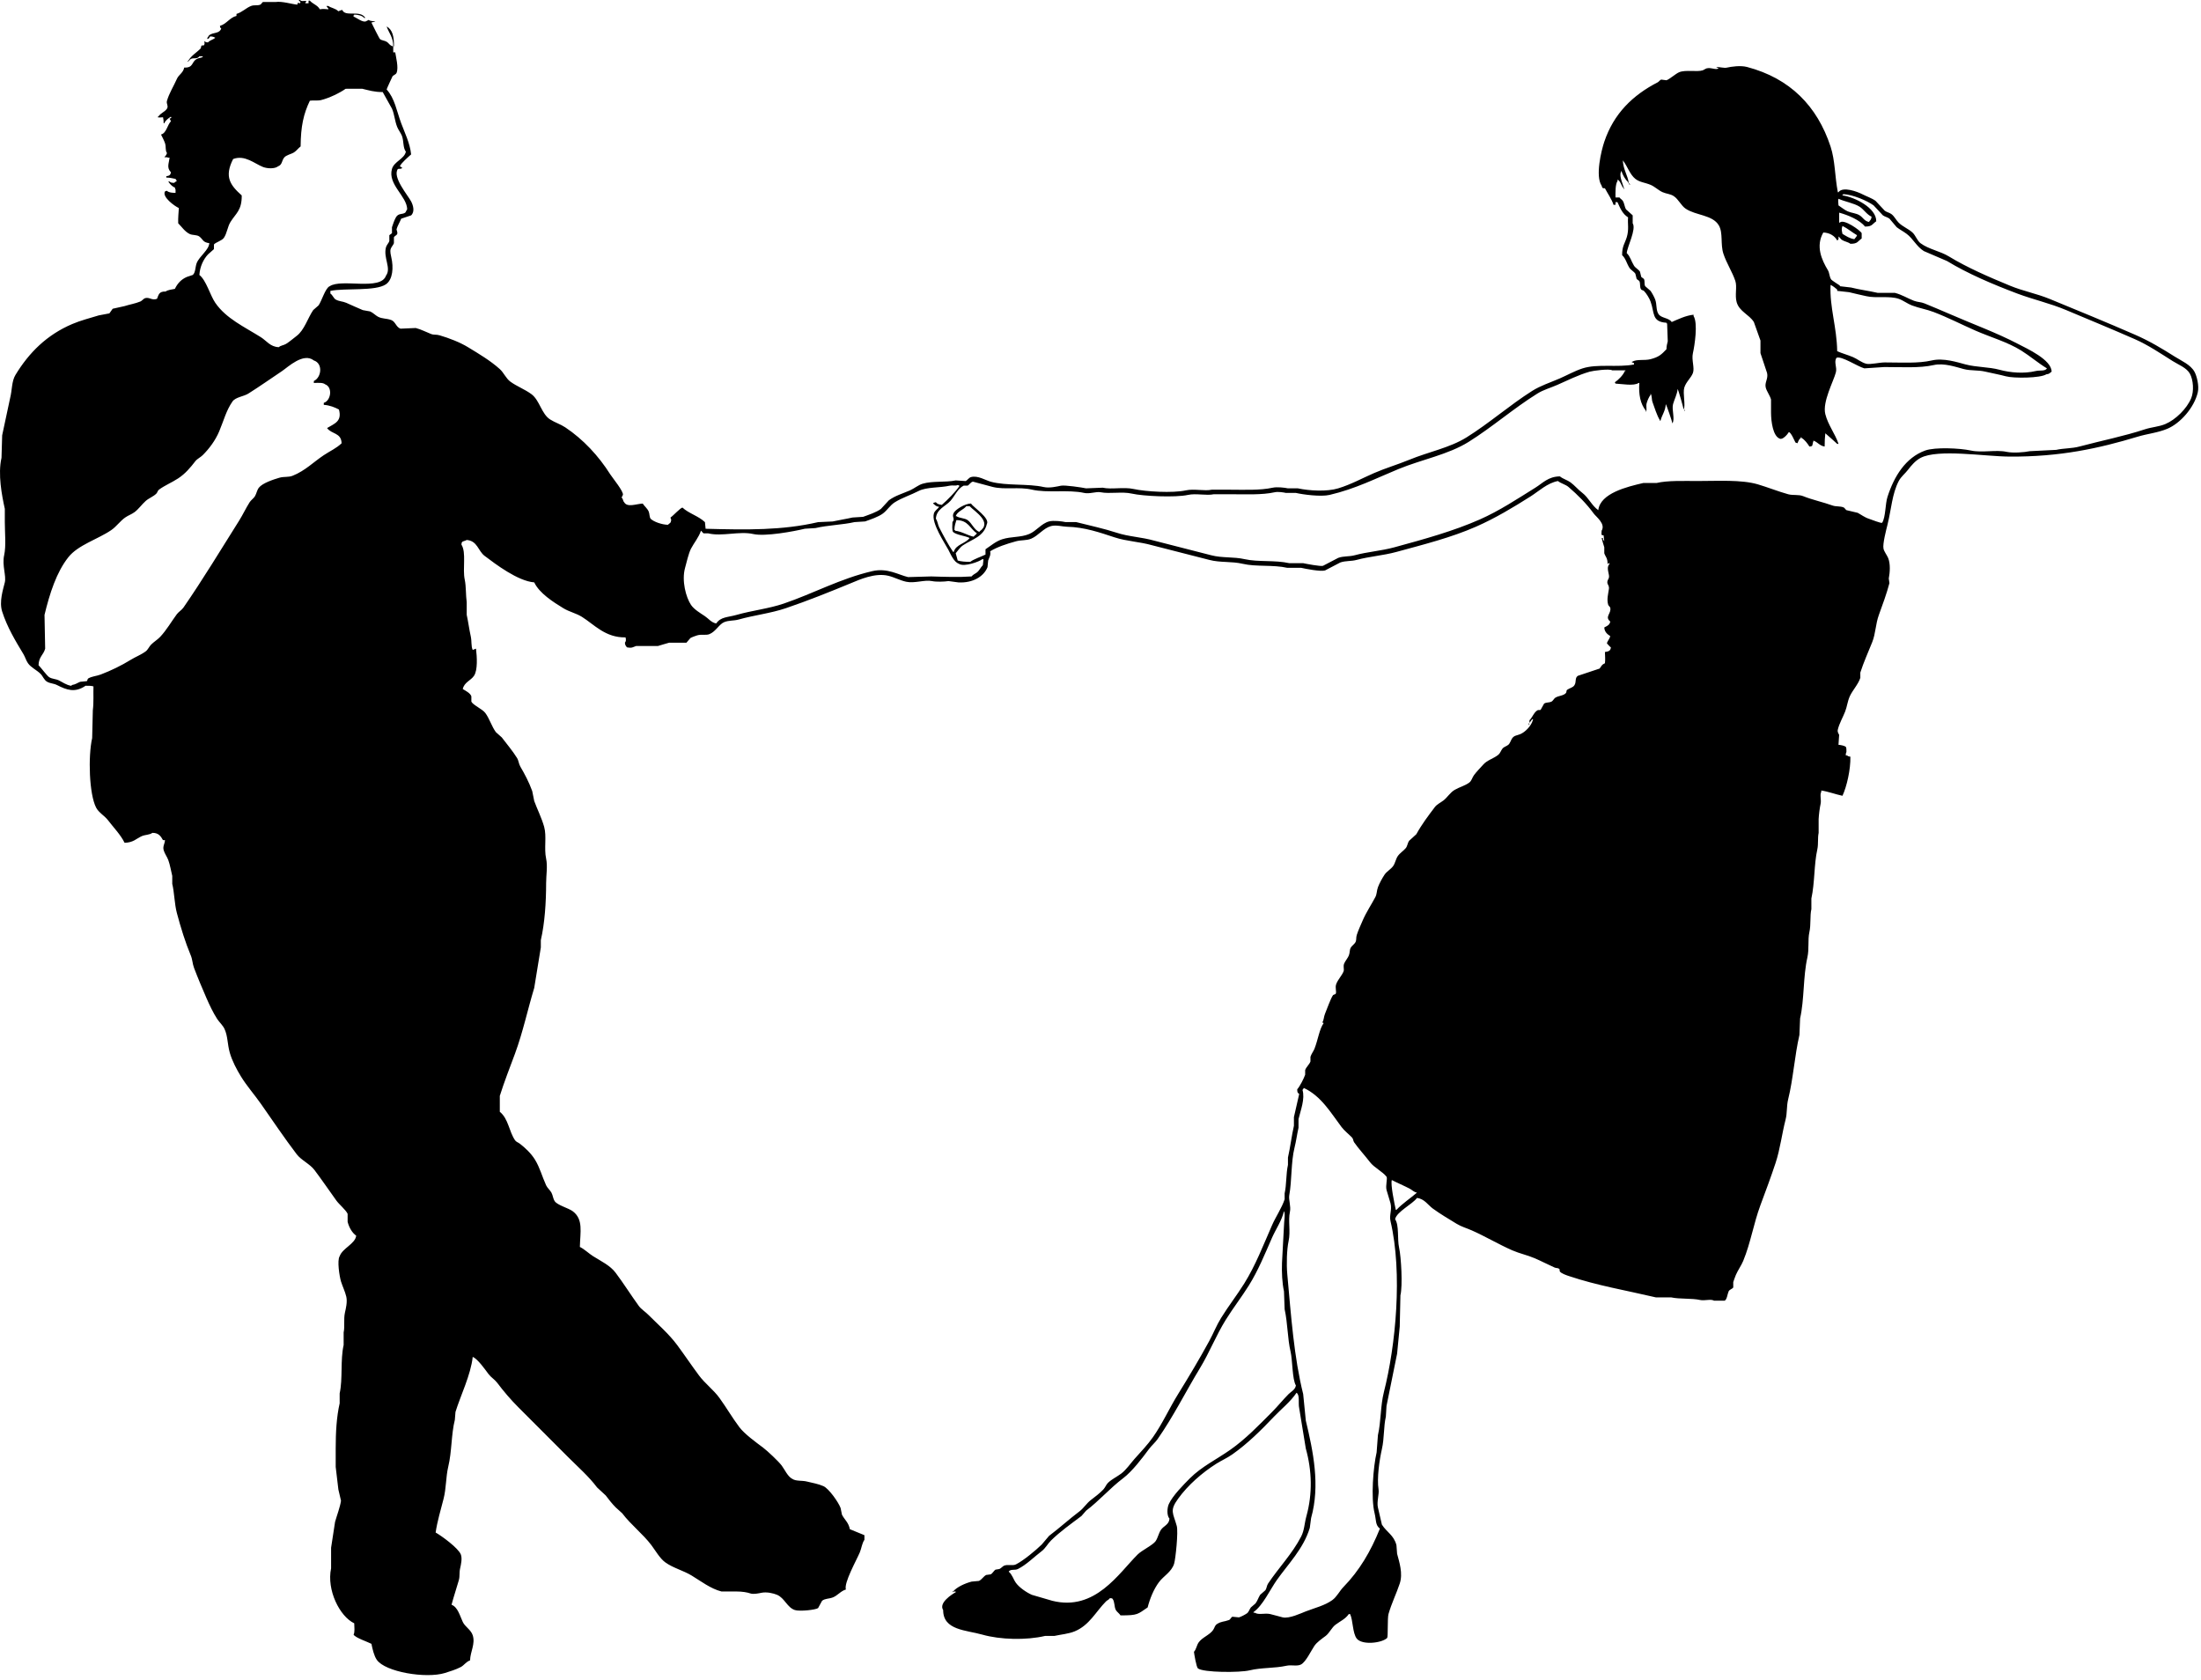 <?xml version="1.0" encoding="UTF-8" standalone="no"?>
<!DOCTYPE svg PUBLIC "-//W3C//DTD SVG 1.1//EN" "http://www.w3.org/Graphics/SVG/1.1/DTD/svg11.dtd">
<svg width="100%" height="100%" viewBox="0 0 245 187" version="1.1" xmlns="http://www.w3.org/2000/svg" xmlns:xlink="http://www.w3.org/1999/xlink" xml:space="preserve" xmlns:serif="http://www.serif.com/" style="fill-rule:evenodd;clip-rule:evenodd;stroke-linejoin:round;stroke-miterlimit:1.414;">
    <g transform="matrix(1,0,0,1,-674.797,-265.195)">
        <path d="M709.143,265.563C709.143,265.464 709.143,265.366 709.143,265.269C709.192,265.269 709.241,265.269 709.289,265.269C709.615,265.646 710.154,265.765 710.396,266.228C710.798,266.163 711.037,266.211 711.351,266.228C711.351,266.202 711.351,266.178 711.351,266.153C711.265,266.069 711.197,265.966 711.13,265.859C711.208,265.859 711.278,265.859 711.351,265.859C711.609,266.071 712.138,266.114 712.458,266.449C712.671,266.386 712.646,266.345 712.899,266.302C713.21,267.113 714.811,266.297 715.405,267.111C715.481,267.179 715.409,267.107 715.477,267.187C715.428,267.187 715.377,267.187 715.329,267.187C715.118,266.934 714.673,266.829 714.224,266.818C714.224,266.841 714.224,266.867 714.224,266.893C714.201,266.893 714.177,266.893 714.15,266.893C714.15,266.94 714.15,266.989 714.15,267.039C714.468,267.152 715.214,267.755 715.55,267.556C715.73,267.489 715.667,267.478 715.845,267.409C716.011,267.584 716.368,267.498 716.581,267.631C716.37,267.636 716.265,267.658 716.138,267.704C716.24,267.912 717.011,269.478 717.097,269.546C717.306,269.712 717.607,269.701 717.835,269.843C718.11,270.014 718.175,270.281 718.571,270.359C718.587,270.786 718.551,270.727 718.571,271.023C718.645,271.023 718.716,271.023 718.792,271.023C718.856,271.493 719.192,272.72 718.938,273.309C718.864,273.485 718.616,273.547 718.495,273.678C718.495,273.678 717.86,275.028 717.835,275.153C718.737,276.146 718.937,277.507 719.456,278.914C719.825,279.914 720.438,281.141 720.56,282.38C720.265,282.651 719.433,283.351 719.308,283.708C719.412,283.768 719.644,283.861 719.529,283.928C719.39,284.018 719.136,283.97 719.088,284.002C718.436,284.885 720.193,286.917 720.561,287.615C720.793,288.057 720.989,288.759 720.561,289.165C720.192,289.287 719.825,289.41 719.457,289.534C719.312,289.898 719.025,290.367 718.939,290.713C718.923,290.784 719.078,291.044 719.013,291.229C718.962,291.381 718.699,291.476 718.646,291.598C718.646,291.819 718.646,292.04 718.646,292.262C718.58,292.457 718.337,292.707 718.277,292.926C718.199,293.197 718.312,293.653 718.349,293.811C718.626,294.971 718.517,296.312 717.761,296.834C716.599,297.635 713.198,297.236 711.573,297.571C711.573,297.669 711.573,297.768 711.573,297.868C711.817,298.023 711.94,298.403 712.161,298.53C712.556,298.754 712.927,298.722 713.341,298.899C713.909,299.141 714.593,299.473 715.185,299.711C715.453,299.76 715.724,299.808 715.994,299.858C716.307,299.987 716.603,300.305 716.877,300.448C717.359,300.697 717.805,300.613 718.35,300.816C718.823,300.991 718.891,301.624 719.383,301.775C719.947,301.749 720.51,301.726 721.076,301.702C721.674,301.855 722.271,302.172 722.771,302.364C723.113,302.498 723.345,302.399 723.728,302.514C724.798,302.829 725.99,303.289 726.894,303.839C728.126,304.588 729.382,305.333 730.429,306.273C730.874,306.671 731.122,307.32 731.609,307.674C732.355,308.216 733.232,308.528 733.966,309.075C734.862,309.745 735.085,311.283 736.029,311.878C736.592,312.233 737.177,312.4 737.724,312.763C739.716,314.089 741.441,315.949 742.733,317.999C742.96,318.36 744.266,319.945 744.131,320.284C744.065,320.462 744.053,320.402 743.985,320.578C744.173,320.7 744.122,320.948 744.278,321.096C744.622,321.706 745.61,321.279 746.341,321.242C746.532,321.542 746.859,321.785 747.005,322.128C747.12,322.404 747.069,322.723 747.226,322.94C747.595,323.287 748.494,323.59 749.14,323.604C749.359,323.389 749.482,323.455 749.511,323.014C749.454,322.934 749.464,322.944 749.435,322.793C749.755,322.578 750.501,321.745 750.761,321.686C751.464,322.344 752.536,322.616 753.267,323.309C753.29,323.554 753.316,323.801 753.339,324.047C757.9,324.169 761.869,324.236 765.861,323.309C766.402,323.285 766.941,323.261 767.482,323.235C768.211,323.072 769.003,322.955 769.691,322.794C770.084,322.769 770.476,322.745 770.871,322.719C771.496,322.493 772.348,322.215 772.859,321.834C773.156,321.515 773.447,321.197 773.742,320.876C774.449,320.359 775.232,320.146 776.099,319.77C776.548,319.575 777.007,319.178 777.499,319.033C778.599,318.704 780.079,318.903 781.181,318.664C781.548,318.688 781.919,318.712 782.286,318.737C782.468,318.662 782.64,318.363 782.876,318.296C783.628,318.079 784.526,318.663 785.087,318.811C786.851,319.286 789.218,319.004 790.978,319.402C791.617,319.546 792.449,319.344 792.894,319.254C793.326,319.166 795.257,319.452 795.693,319.548C796.308,319.524 796.922,319.5 797.535,319.475C798.562,319.699 799.848,319.37 800.996,319.622C802.314,319.912 805.33,320.099 806.816,319.77C807.716,319.571 808.879,319.875 809.687,319.697C810.302,319.697 810.917,319.697 811.529,319.697C813.236,319.697 815.037,319.792 816.467,319.475C816.951,319.37 817.789,319.466 818.16,319.548C818.527,319.548 818.894,319.548 819.265,319.548C820.558,319.822 822.501,319.932 823.759,319.548C825.197,319.11 826.439,318.416 827.736,317.853C829.023,317.294 830.384,316.895 831.64,316.378C833.841,315.472 836.161,315.046 838.048,313.872C840.56,312.306 842.849,310.284 845.339,308.709C846.292,308.107 847.337,307.785 848.433,307.308C849.236,306.958 850.072,306.486 850.939,306.202C852.609,305.657 854.855,306.121 856.683,305.762C856.683,305.71 856.683,305.663 856.683,305.613C856.591,305.574 856.46,305.525 856.388,305.466C856.413,305.466 856.439,305.466 856.464,305.466C856.993,305.138 857.839,305.351 858.525,305.172C859.464,304.924 859.724,304.663 860.295,304.065C860.299,303.683 860.379,303.439 860.44,303.18C860.419,302.518 860.393,301.852 860.368,301.188C860.345,301.188 860.319,301.188 860.296,301.188C860.296,301.165 860.296,301.141 860.296,301.116C858.626,301.023 858.989,299.997 858.526,298.755C858.391,298.387 858.059,297.845 857.79,297.575C857.724,297.509 857.554,297.495 857.495,297.429C857.278,297.181 857.432,296.803 857.276,296.47C857.176,296.397 857.077,296.322 856.979,296.248C856.93,296.052 856.879,295.855 856.833,295.658C856.679,295.415 856.329,295.25 856.171,294.996C855.847,294.477 855.78,293.99 855.36,293.594C855.348,292.605 855.671,292.269 855.876,291.603C856.147,290.714 855.954,290.079 856.024,289.39C855.405,288.991 855.159,288.406 854.844,287.695C854.77,287.695 854.694,287.695 854.623,287.695C854.623,287.795 854.623,287.893 854.623,287.989C854.547,287.989 854.475,287.989 854.402,287.989C854.22,287.394 853.734,286.709 853.443,286.146C853.246,286.148 853.15,286.181 853.076,285.852C852.353,284.796 853.047,281.946 853.371,280.986C854.428,277.83 856.545,275.784 859.336,274.348C859.432,274.3 859.588,274.089 859.705,274.053C859.902,274.076 860.098,274.102 860.295,274.127C860.633,274.018 861.309,273.408 861.693,273.241C862.4,272.931 863.681,273.233 864.343,273.02C864.39,273.005 864.687,272.82 864.786,272.798C865.335,272.679 865.772,273.026 866.11,272.798C866.02,272.759 865.887,272.71 865.817,272.652C866.213,272.639 866.706,272.789 866.997,272.726C867.54,272.603 868.548,272.457 869.278,272.652C874.044,273.915 877.073,276.991 878.561,281.5C879.081,283.083 879.028,284.814 879.372,286.589C879.395,286.589 879.421,286.589 879.444,286.589C879.921,285.905 881.573,286.54 882.094,286.81C882.541,287.04 883.153,287.247 883.569,287.548C883.913,287.916 884.257,288.285 884.6,288.653C884.83,288.82 885.112,288.855 885.334,289.022C885.668,289.268 885.855,289.693 886.147,289.981C886.59,290.424 887.235,290.66 887.694,291.086C888.028,291.399 888.215,292 888.579,292.267C889.495,292.945 890.747,293.133 891.745,293.742C893.774,294.98 896.196,296.028 898.522,296.987C900.001,297.598 901.471,297.86 902.942,298.462C906.161,299.785 909.338,301.09 912.442,302.444C914.069,303.152 915.454,303.986 916.864,304.878C917.63,305.362 918.634,305.78 919.073,306.574C919.323,307.024 919.61,308.136 919.44,308.86C919.047,310.557 917.504,312.306 916.053,312.916C914.987,313.365 913.867,313.461 912.737,313.801C908.448,315.097 904.108,316.056 898.45,316.013C895.659,315.992 890.528,315.139 888.579,316.16C888.028,316.448 887.548,316.999 887.179,317.488C886.861,317.907 886.408,318.24 886.148,318.741C885.408,320.171 885.337,321.82 884.896,323.609C884.773,324.106 884.337,325.748 884.455,326.263C884.527,326.594 884.846,326.993 884.971,327.295C885.242,327.959 885.17,328.915 885.043,329.581C885.068,329.752 885.092,329.926 885.115,330.097C884.814,331.25 884.334,332.551 883.939,333.638C883.566,334.666 883.584,335.704 883.201,336.662C882.773,337.736 882.228,338.942 881.875,340.053C881.875,340.249 881.875,340.446 881.875,340.641C881.637,341.378 881,342.028 880.697,342.706C880.443,343.278 880.41,343.814 880.181,344.403C879.945,345.013 879.531,345.72 879.372,346.394C879.298,346.707 879.477,346.86 879.518,346.984C879.493,347.351 879.467,347.72 879.444,348.091C879.688,348.112 880.083,348.185 880.255,348.309C880.339,348.435 880.331,348.672 880.329,348.9C880.263,348.996 880.263,349.082 880.255,349.27C880.304,349.27 880.353,349.27 880.401,349.27C880.52,349.378 880.551,349.382 880.768,349.416C880.805,350.828 880.362,352.757 879.887,353.766C879.131,353.608 878.311,353.294 877.528,353.178C877.528,353.227 877.528,353.277 877.528,353.325C877.344,353.635 877.549,354.231 877.456,354.653C877.351,355.131 877.263,355.833 877.235,356.349C877.235,356.864 877.235,357.381 877.235,357.897C877.112,358.444 877.223,359.122 877.087,359.739C876.714,361.411 876.814,363.428 876.427,365.196C876.427,365.591 876.427,365.985 876.427,366.377C876.251,367.157 876.396,368.096 876.202,368.957C876.013,369.816 876.196,370.806 875.981,371.761C875.497,373.907 875.651,376.428 875.172,378.544C875.147,379.159 875.121,379.773 875.096,380.387C874.563,382.681 874.403,385.295 873.844,387.54C873.647,388.344 873.752,389.053 873.551,389.826C873.162,391.326 872.946,393.105 872.446,394.619C871.925,396.205 871.317,397.82 870.753,399.338C869.982,401.424 869.675,403.504 868.839,405.535C868.62,406.058 868.241,406.58 868.026,407.084C867.915,407.348 867.799,407.689 867.731,407.893C867.731,408.09 867.731,408.288 867.731,408.485C867.639,408.655 867.321,408.702 867.215,408.926C867.084,409.213 867.039,409.828 866.776,409.959C866.381,409.959 865.989,409.959 865.594,409.959C865.233,409.746 864.53,409.992 864.049,409.885C863.088,409.67 861.779,409.805 860.807,409.592C860.243,409.592 859.678,409.592 859.114,409.592C855.776,408.809 852.585,408.276 849.466,407.229C849.196,407.141 848.587,406.936 848.433,406.715C848.361,406.61 848.454,406.494 848.361,406.42C848.215,406.299 848.035,406.356 847.845,406.272C847.146,405.963 846.325,405.534 845.634,405.239C844.767,404.872 843.97,404.721 843.13,404.356C841.646,403.706 840.091,402.784 838.636,402.143C838.036,401.877 837.486,401.735 836.943,401.405C836.062,400.867 835.132,400.32 834.291,399.709C833.752,399.317 833.355,398.619 832.525,398.528C832.025,399.22 830.263,400.061 830.091,400.889C830.56,401.599 830.316,403.068 830.534,404.06C830.764,405.095 830.946,408.289 830.682,409.369C830.657,410.525 830.633,411.68 830.606,412.836C830.51,413.842 830.411,414.85 830.313,415.857C829.92,417.8 829.528,419.742 829.133,421.683C829.11,422.076 829.084,422.47 829.061,422.865C828.801,423.998 828.899,425.246 828.62,426.478C828.345,427.689 828.048,429.72 828.251,430.976C828.329,431.46 828.034,432.355 828.175,432.966C828.325,433.607 828.472,434.243 828.62,434.884C829.143,435.722 829.948,436.044 830.239,437.169C830.262,437.489 830.29,437.81 830.313,438.13C830.551,439.042 830.985,440.312 830.606,441.446C830.251,442.522 829.688,443.663 829.354,444.839C829.223,445.306 829.319,447.353 829.209,447.495C828.641,448.065 826.434,448.333 825.818,447.569C825.339,446.917 825.423,445.59 825.082,444.839C825.033,444.839 824.982,444.839 824.936,444.839C824.569,445.386 823.989,445.626 823.463,446.021C823.029,446.345 822.785,446.949 822.358,447.275C821.944,447.586 821.393,447.959 821.106,448.38C820.735,448.925 820.17,450.146 819.631,450.444C819.195,450.686 818.565,450.469 818.012,450.59C816.653,450.891 815.227,450.781 813.887,451.106C812.795,451.372 808.735,451.356 808.141,450.887C807.971,450.752 807.721,449.264 807.7,449.043C807.962,448.76 807.991,448.342 808.214,448.01C808.601,447.44 809.454,447.17 809.835,446.61C810.028,446.325 809.993,446.128 810.276,445.944C810.76,445.635 811.028,445.715 811.602,445.503C811.747,445.45 811.854,445.181 811.971,445.136C812.215,445.159 812.461,445.185 812.707,445.208C812.936,445.145 813.371,444.917 813.59,444.767C813.803,444.622 813.877,444.31 814.033,444.103C814.205,443.955 814.377,443.808 814.549,443.66C814.781,443.349 814.852,443.049 815.065,442.701C815.262,442.531 815.458,442.357 815.653,442.185C815.807,441.956 815.796,441.677 815.95,441.447C817.118,439.697 818.641,438.133 819.632,436.213C819.997,435.506 819.987,434.781 820.222,433.926C820.906,431.447 820.839,428.881 820.148,426.406C819.904,424.906 819.658,423.404 819.412,421.906C819.289,421.365 819.514,420.467 819.117,420.209C818.461,421.197 817.424,422.012 816.613,422.865C815.193,424.359 813.675,425.871 811.972,427.066C811.404,427.468 810.802,427.724 810.202,428.099C808.608,429.107 807.024,430.494 805.931,432.009C804.962,433.353 805.382,433.575 805.785,435.032C805.969,435.692 805.652,438.714 805.492,439.235C805.203,440.161 804.314,440.598 803.797,441.299C803.205,442.096 802.783,443.164 802.545,444.102C801.42,444.852 801.494,444.993 799.524,444.987C799.397,444.774 799.12,444.598 799.008,444.397C798.805,444.026 798.897,443.475 798.639,443.143C798.571,443.053 798.485,443.1 798.346,443.069C798.215,443.266 798.059,443.282 797.903,443.438C796.762,444.59 796.067,446.075 794.442,446.756C793.751,447.045 792.919,447.106 792.159,447.274C791.813,447.274 791.471,447.274 791.126,447.274C789.04,447.768 786.147,447.7 784.132,447.126C782.355,446.618 779.775,446.655 779.784,444.397C779.261,443.59 780.763,442.639 781.182,442.407C781.182,442.382 781.182,442.356 781.182,442.331C781.11,442.331 781.036,442.331 780.963,442.331C780.885,442.392 780.942,442.358 780.817,442.407C780.817,442.382 780.817,442.356 780.817,442.331C780.84,442.331 780.864,442.331 780.889,442.331C781.305,441.823 782.235,441.413 782.95,441.227C783.221,441.2 783.491,441.176 783.761,441.153C784.06,441.032 784.29,440.624 784.572,440.489C784.746,440.464 784.916,440.44 785.09,440.417C785.272,440.315 785.432,440.007 785.604,439.897C785.754,439.874 785.901,439.85 786.045,439.825C786.205,439.762 786.426,439.511 786.561,439.454C786.999,439.28 787.502,439.501 787.887,439.309C788.721,438.891 790.094,437.748 790.76,437.096C791.031,436.776 791.301,436.455 791.571,436.137C792.735,435.258 793.786,434.295 794.96,433.407C795.415,433.065 795.761,432.499 796.214,432.155C796.694,431.792 797.196,431.409 797.612,430.975C797.817,430.76 797.917,430.448 798.126,430.239C798.536,429.835 799.144,429.551 799.601,429.206C800.165,428.78 800.605,428.114 801.074,427.583C801.767,426.804 802.533,426.011 803.138,425.149C804.202,423.635 804.941,421.96 805.935,420.356C807.109,418.461 808.322,416.434 809.398,414.456C809.877,413.579 810.201,412.72 810.724,411.876C811.529,410.573 812.505,409.321 813.302,408.04C814.556,406.024 815.4,403.825 816.396,401.552C816.796,400.634 817.488,399.625 817.794,398.676C817.794,398.456 817.794,398.234 817.794,398.013C818.013,397.053 817.937,395.87 818.163,394.842C818.163,394.571 818.163,394.301 818.163,394.031C818.419,392.902 818.573,391.617 818.827,390.49C818.827,390.169 818.827,389.851 818.827,389.531C819.02,388.671 819.218,387.811 819.415,386.952C819.216,386.813 819.206,386.774 819.194,386.434C819.499,386.098 819.932,385.228 820.079,384.812C820.079,384.641 820.079,384.467 820.079,384.295C820.192,383.953 820.552,383.669 820.667,383.337C820.667,383.166 820.667,382.993 820.667,382.82C820.755,382.523 821.005,382.195 821.11,381.936C821.514,380.906 821.661,379.721 822.141,379.061C822.012,379.013 822.069,379.045 821.991,378.986C822.173,378.712 822.147,378.356 822.288,378.027C822.485,377.566 822.899,376.367 823.173,375.963C823.216,375.899 823.431,375.868 823.468,375.816C823.616,375.584 823.372,375.154 823.54,374.71C823.722,374.228 824.181,373.749 824.353,373.31C824.451,373.049 824.277,372.775 824.425,372.424C824.544,372.145 824.829,371.823 824.941,371.541C825.072,371.205 824.998,370.948 825.162,370.654C825.267,370.468 825.578,370.266 825.678,370.065C825.817,369.773 825.721,369.578 825.824,369.254C825.994,368.721 826.246,368.195 826.488,367.63C826.863,366.755 827.463,365.849 827.886,365.05C828.079,364.688 828.029,364.353 828.179,363.944C828.351,363.489 828.646,362.952 828.917,362.543C829.161,362.179 829.622,361.942 829.874,361.584C830.112,361.247 830.159,360.815 830.39,360.477C830.622,360.14 831.015,359.902 831.277,359.593C831.463,359.371 831.476,359.017 831.644,358.781C831.914,358.536 832.183,358.289 832.453,358.043C833.086,356.9 833.762,356.019 834.516,355.019C834.752,354.711 835.162,354.523 835.475,354.283C835.916,353.943 836.217,353.397 836.729,353.104C837.276,352.785 837.844,352.664 838.348,352.292C838.612,352.098 838.666,351.751 838.862,351.481C839.157,351.07 839.559,350.686 839.895,350.301C840.344,349.783 841.053,349.633 841.586,349.195C841.779,349.039 841.877,348.73 842.031,348.53C842.199,348.307 842.478,348.268 842.693,348.089C842.894,347.92 842.974,347.565 843.134,347.349C843.366,347.043 843.613,347.07 844.019,346.907C844.57,346.685 845.253,345.974 845.417,345.359C845.485,345.23 845.435,345.359 845.417,345.212C845.226,345.341 845.194,345.485 845.048,345.655C845.048,345.555 845.048,345.457 845.048,345.359C845.366,345.052 845.546,344.474 845.933,344.252C846.074,344.171 846.203,344.286 846.3,344.179C846.423,343.957 846.546,343.737 846.671,343.514C846.888,343.346 847.206,343.417 847.48,343.293C847.671,343.207 847.763,342.955 847.923,342.85C848.275,342.623 848.831,342.64 849.099,342.335C849.203,342.22 849.122,342.056 849.247,341.966C849.528,341.762 849.876,341.743 850.058,341.449C850.29,341.074 850.074,340.664 850.427,340.416C851.238,340.146 852.046,339.876 852.855,339.605C853.089,339.309 853.062,339.181 853.447,339.014C853.5,338.57 853.459,338.264 853.447,337.762C853.81,337.702 854.072,337.671 854.109,337.245C853.92,337.12 853.828,336.953 853.666,336.802C853.762,336.442 853.959,336.36 854.035,335.99C853.726,335.797 853.396,335.527 853.375,335.032C853.563,334.926 853.869,334.81 853.961,334.589C854.018,334.511 854.008,334.52 854.035,334.367C853.375,333.835 854.203,333.466 854.035,332.819C854.021,332.761 853.834,332.584 853.816,332.524C853.623,331.937 853.818,331.263 853.888,330.755C853.933,330.433 853.786,330.298 853.74,330.165C853.64,329.855 853.857,329.635 853.888,329.501C853.978,329.147 853.656,328.62 853.816,328.174C853.849,328.082 853.925,328.081 853.961,327.879C853.914,327.879 853.863,327.879 853.816,327.879C853.816,327.904 853.816,327.93 853.816,327.953C853.789,327.953 853.765,327.953 853.74,327.953C853.748,327.289 853.504,327.168 853.375,326.773C853.375,326.553 853.375,326.33 853.375,326.109C853.293,325.826 853.156,325.424 853.08,325.077C853.129,325.077 853.178,325.077 853.226,325.077C853.226,325.126 853.226,325.176 853.226,325.223C853.275,325.281 853.322,325.389 853.374,325.445C853.347,325.223 853.323,325.005 853.3,324.782C852.999,324.771 853.062,324.715 853.079,324.264C853.55,323.495 852.458,322.711 852.194,322.347C851.397,321.252 850.413,320.27 849.395,319.398C849.057,319.107 848.559,319.015 848.217,318.733C847.041,318.952 846.09,319.862 845.196,320.43C843.262,321.655 841.245,322.874 839.083,323.821C836.339,325.024 833.339,325.779 830.243,326.623C828.772,327.025 827.22,327.129 825.823,327.509C825.175,327.684 824.579,327.587 823.983,327.803C823.417,328.098 822.852,328.394 822.288,328.688C821.782,328.834 820.1,328.499 819.636,328.394C819.12,328.394 818.605,328.394 818.089,328.394C816.517,328.035 814.62,328.296 813.153,327.951C811.862,327.648 810.641,327.838 809.397,327.509C807.286,326.968 805.174,326.427 803.061,325.887C801.635,325.48 800.241,325.452 798.864,325.003C797.296,324.49 795.551,323.864 793.559,323.821C793.069,323.811 792.362,323.594 791.791,323.748C790.945,323.979 790.381,324.814 789.582,325.15C789.047,325.374 788.496,325.277 787.887,325.443C786.828,325.733 785.834,326.061 785.016,326.551C785.098,327.02 784.914,327.216 784.793,327.583C784.772,327.828 784.746,328.073 784.721,328.32C784.299,329.375 783.073,330.103 781.479,330.016C781.112,329.967 780.743,329.918 780.375,329.869C779.889,329.943 779.02,329.97 778.533,329.869C777.726,329.701 776.588,330.15 775.662,329.942C774.935,329.779 774.367,329.446 773.672,329.278C772.188,328.92 770.428,329.726 769.547,330.09C767.156,331.077 764.74,332.051 762.254,332.893C760.598,333.454 758.725,333.666 757.026,334.146C756.46,334.305 755.936,334.221 755.403,334.442C754.854,334.667 754.475,335.476 753.784,335.767C753.376,335.941 752.897,335.756 752.384,335.916C752.226,335.965 751.837,336.1 751.648,336.21C751.5,336.382 751.353,336.554 751.207,336.726C750.566,336.726 749.928,336.726 749.291,336.726C748.963,336.811 748.342,337.004 748.037,337.094C747.228,337.094 746.418,337.094 745.609,337.094C745.205,337.226 745.177,337.354 744.578,337.241C744.451,337.04 744.389,337.058 744.357,336.725C744.515,336.524 744.478,336.392 744.429,336.135C742.181,336.181 740.942,334.705 739.569,333.848C738.913,333.441 738.163,333.292 737.506,332.89C736.391,332.209 734.832,331.224 734.264,330.014C732.442,329.871 729.957,327.984 728.739,327.063C728.01,326.515 727.952,325.393 726.749,325.293C726.614,325.388 726.362,325.413 726.235,325.515C726.176,325.602 726.176,325.64 726.161,325.811C726.727,326.69 726.265,328.492 726.53,329.717C726.688,330.453 726.639,331.474 726.749,332.225C726.749,332.692 726.749,333.16 726.749,333.626C726.917,334.378 727.03,335.271 727.192,335.984C727.331,336.602 727.215,337.09 727.415,337.535C727.606,337.479 727.589,337.446 727.782,337.388C727.895,338.309 727.983,339.781 727.561,340.41C727.204,340.944 726.465,341.132 726.309,341.886C726.608,342.07 727.151,342.333 727.266,342.697C727.266,342.896 727.266,343.092 727.266,343.287C727.448,343.668 728.496,344.117 728.813,344.542C729.292,345.187 729.52,346.032 729.991,346.679C730.214,346.877 730.432,347.073 730.653,347.27C731.217,348.017 731.854,348.758 732.348,349.555C732.536,349.855 732.534,350.2 732.717,350.515C733.205,351.35 733.684,352.254 734.041,353.242C734.115,353.61 734.189,353.98 734.264,354.349C734.6,355.27 735.082,356.203 735.369,357.224C735.668,358.294 735.338,359.61 735.588,360.765C735.768,361.598 735.588,362.612 735.588,363.493C735.586,365.676 735.432,367.951 734.998,369.835C734.998,370.105 734.998,370.377 734.998,370.647C734.754,372.147 734.508,373.646 734.264,375.146C733.524,377.594 733.004,380.075 732.129,382.448C731.576,383.936 730.895,385.681 730.432,387.167C730.432,387.758 730.432,388.348 730.432,388.938C731.391,389.704 731.444,391.1 732.129,392.108C732.248,392.283 732.469,392.345 732.643,392.476C733.266,392.946 733.918,393.574 734.336,394.247C734.893,395.142 735.125,396.106 735.588,397.12C735.717,397.406 736.029,397.659 736.178,397.933C736.346,398.236 736.348,398.596 736.547,398.891C736.842,399.332 738.063,399.651 738.537,399.996C739.76,400.898 739.377,402.331 739.344,403.978C739.889,404.253 740.323,404.699 740.819,405.011C741.71,405.572 742.707,406.032 743.326,406.855C744.226,408.052 745.008,409.312 745.902,410.543C746.168,410.906 746.615,411.184 746.933,411.502C748.009,412.578 749.265,413.668 750.173,414.895C751.011,416.026 751.767,417.159 752.607,418.286C753.265,419.175 754.236,419.891 754.888,420.794C755.663,421.866 756.306,422.985 757.097,424.038C757.679,424.811 758.959,425.729 759.75,426.325C760.242,426.698 761.449,427.831 761.813,428.315C762.143,428.756 762.487,429.547 762.989,429.792C763.405,430.075 764.044,429.948 764.612,430.089C765.217,430.235 765.901,430.355 766.456,430.603C767.06,430.874 768.126,432.384 768.368,433.037C768.417,433.283 768.468,433.529 768.516,433.773C768.807,434.355 769.239,434.609 769.399,435.396C769.51,435.445 771.01,436.046 771.018,436.06C771.018,436.232 771.018,436.406 771.018,436.576C770.743,436.972 770.702,437.51 770.504,437.978C770.135,438.851 768.713,441.373 768.955,442.107C768.369,442.279 768.033,442.787 767.484,442.994C767.039,443.16 766.63,443.098 766.304,443.363C766.159,443.631 766.009,443.902 765.863,444.172C765.629,444.367 763.84,444.568 763.285,444.395C762.422,444.124 762.146,443.063 761.295,442.698C760.887,442.526 760.147,442.346 759.527,442.477C759.314,442.522 758.67,442.661 758.35,442.551C757.95,442.412 757.399,442.33 756.801,442.328C756.237,442.328 755.672,442.328 755.11,442.328C753.909,442.027 752.782,441.158 751.794,440.558C750.86,439.99 749.73,439.72 748.849,439.083C748.245,438.647 747.751,437.763 747.3,437.165C746.366,435.927 745.019,434.899 744.06,433.626C743.816,433.403 743.57,433.183 743.326,432.962C742.924,432.554 742.566,432.097 742.219,431.636C741.901,431.341 741.581,431.046 741.263,430.751C740.32,429.499 739.12,428.458 738.023,427.358C736.179,425.514 734.337,423.67 732.496,421.825C731.652,420.981 730.867,420.063 730.141,419.098C729.881,418.752 729.444,418.483 729.184,418.139C728.823,417.66 727.959,416.418 727.416,416.221C727.201,418.227 726.059,420.52 725.498,422.344C725.475,422.637 725.451,422.932 725.426,423.227C725.016,424.858 725.104,426.737 724.688,428.463C724.424,429.574 724.473,430.836 724.174,432.004C723.863,433.215 723.463,434.559 723.289,435.764C723.982,436.16 725.799,437.485 726.09,438.198C726.27,438.643 726.108,439.335 726.016,439.749C725.899,440.259 726.002,440.606 725.87,441.073C725.636,441.893 725.298,442.905 725.059,443.803C725.754,444.055 725.998,445.053 726.311,445.719C726.563,446.258 727.213,446.578 727.416,447.194C727.73,448.167 727.143,449.022 727.121,449.997C726.68,450.143 726.459,450.54 726.09,450.735C725.561,451.014 724.867,451.229 724.32,451.399C722.234,452.047 717.658,451.29 716.734,449.924C716.429,449.477 716.261,448.735 716.142,448.153C715.734,447.936 714.331,447.473 714.154,447.122C714.308,446.89 714.238,446.231 714.228,445.87C712.605,445.1 711.14,442.157 711.652,439.749C711.652,438.985 711.652,438.224 711.652,437.462C711.798,436.503 711.945,435.544 712.093,434.585C712.292,433.876 712.65,432.946 712.755,432.226C712.657,431.806 712.56,431.39 712.462,430.972C712.362,430.136 712.265,429.3 712.165,428.464C712.165,427.776 712.165,427.087 712.165,426.401C712.165,424.596 712.259,422.901 712.606,421.383C712.606,421.016 712.606,420.647 712.606,420.278C712.969,418.649 712.663,416.585 713.049,414.895C713.049,414.428 713.049,413.959 713.049,413.493C713.194,412.843 713.029,412.038 713.195,411.282C713.293,410.85 713.48,410.093 713.343,409.512C713.206,408.931 712.919,408.354 712.753,407.817C712.583,407.258 712.304,405.471 712.605,405.012C712.919,404.116 714.334,403.641 714.447,402.727C713.99,402.409 713.644,401.791 713.492,401.179C713.492,400.884 713.492,400.589 713.492,400.294C713.299,399.864 712.537,399.234 712.24,398.819C711.42,397.678 710.65,396.546 709.808,395.426C709.287,394.731 708.341,394.341 707.818,393.655C706.427,391.829 705.166,389.937 703.841,388.052C703.142,387.052 702.28,386.081 701.632,385.028C701.155,384.254 700.638,383.28 700.378,382.372C700.097,381.382 700.167,380.544 699.79,379.719C699.606,379.319 699.208,378.964 698.977,378.614C698.536,377.935 698.116,377.051 697.799,376.327C697.309,375.199 696.824,374.052 696.401,372.936C696.212,372.438 696.233,372.017 696.034,371.535C695.429,370.091 694.919,368.445 694.485,366.815C694.215,365.798 694.202,364.492 693.971,363.569C693.971,363.275 693.971,362.978 693.971,362.683C693.834,362.141 693.737,361.486 693.528,360.914C693.405,360.575 693.108,360.177 693.012,359.808C692.897,359.361 693.143,359.118 693.16,358.702C693.086,358.702 693.012,358.702 692.939,358.702C692.699,358.269 692.457,357.886 691.759,357.891C691.445,358.129 690.972,358.086 690.579,358.258C689.954,358.538 689.647,358.974 688.665,358.997C688.212,358.076 687.429,357.294 686.821,356.489C686.456,356.002 685.788,355.646 685.499,355.087C684.716,353.584 684.593,349.372 685.056,347.344C685.079,346.312 685.103,345.279 685.13,344.247C685.245,343.394 685.171,342.355 685.202,341.593C684.991,341.519 684.638,341.513 684.321,341.519C683.139,342.334 682.217,341.989 681.151,341.445C680.768,341.252 680.405,341.277 680.044,341.076C679.702,340.886 679.575,340.458 679.31,340.193C678.904,339.783 678.237,339.486 677.911,339.011C677.681,338.678 677.61,338.335 677.393,337.979C676.528,336.541 675.596,335.008 675.038,333.26C674.688,332.169 675.134,330.824 675.333,330.015C675.513,329.284 675.009,328.128 675.259,326.993C675.488,325.956 675.333,324.475 675.333,323.305C675.333,322.814 675.333,322.321 675.333,321.829C675.003,320.339 674.546,317.976 674.964,316.151C674.989,315.316 675.013,314.481 675.038,313.645C675.333,312.269 675.628,310.891 675.921,309.514C676.153,308.608 676.087,307.636 676.513,306.933C678.027,304.433 680.022,302.455 682.848,301.255C683.78,300.857 684.809,300.599 685.793,300.297C686.186,300.221 686.578,300.147 686.973,300.074C687.096,299.902 687.217,299.731 687.34,299.558C687.781,299.459 688.225,299.361 688.666,299.263C689.189,299.091 689.865,298.984 690.434,298.746C690.592,298.68 690.795,298.42 690.95,298.378C691.448,298.241 691.71,298.67 692.276,298.452C692.465,297.973 692.505,297.619 693.233,297.641C693.463,297.463 693.936,297.409 694.264,297.346C694.555,296.735 694.971,296.292 695.59,296.019C695.813,295.945 696.033,295.871 696.254,295.797C696.57,295.547 696.529,294.878 696.693,294.469C697.011,293.692 698.056,293.015 698.093,292.257C697.361,292.174 697.405,291.834 696.988,291.52C696.703,291.304 696.217,291.398 695.883,291.225C695.362,290.957 695.029,290.444 694.633,290.045C694.612,289.382 694.672,288.955 694.705,288.35C694.242,288.147 692.812,287.112 693.16,286.507C693.238,286.45 693.228,286.463 693.381,286.431C693.565,286.643 694.141,286.676 694.338,286.654C694.338,286.53 694.338,286.409 694.338,286.286C694.281,286.206 694.293,286.215 694.264,286.064C693.957,285.962 693.688,285.652 693.528,285.399C693.575,285.399 693.626,285.399 693.674,285.399C693.817,285.532 693.904,285.539 694.192,285.547C694.28,285.438 694.383,285.417 694.485,285.326C694.419,285.257 694.387,285.197 694.339,285.106C693.985,285.054 693.782,284.962 693.308,284.958C693.308,284.91 693.308,284.86 693.308,284.811C693.634,284.749 693.763,284.715 693.824,284.368C693.322,283.855 693.599,283.384 693.676,282.746C693.627,282.746 693.576,282.746 693.53,282.746C693.368,282.65 693.208,282.732 693.089,282.673C693.241,282.556 693.318,282.44 693.384,282.23C693.163,281.905 693.312,281.581 693.163,281.124C693.075,280.859 692.849,280.423 692.72,280.166C693.327,280.021 693.429,279.075 693.825,278.69C693.757,278.512 693.745,278.573 693.677,278.396C693.853,278.333 693.798,278.366 693.898,278.248C693.875,278.248 693.849,278.248 693.826,278.248C693.826,278.224 693.826,278.2 693.826,278.175C693.572,278.333 693.197,278.604 693.09,278.912C693.065,278.912 693.041,278.912 693.016,278.912C693.016,278.63 692.985,278.45 692.944,278.247C692.618,278.265 692.614,278.289 692.354,278.247C692.354,278.223 692.354,278.199 692.354,278.174C692.377,278.174 692.403,278.174 692.426,278.174C692.645,277.797 693.164,277.639 693.385,277.289C693.578,276.981 693.281,276.754 693.385,276.404C693.627,275.571 694.127,274.793 694.489,273.971C694.7,273.491 695.194,273.305 695.3,272.718C696.37,272.749 696.079,272.094 696.698,271.759C696.94,271.628 697.171,271.648 697.362,271.538C697.362,271.512 697.362,271.487 697.362,271.463C697.241,271.463 697.118,271.463 696.993,271.463C696.727,271.822 696.358,271.59 696.038,271.758C695.884,271.838 695.897,271.98 695.667,272.052C695.667,272.028 695.667,272.004 695.667,271.978C695.694,271.978 695.718,271.978 695.741,271.978C696.11,271.345 696.659,271.076 697.141,270.577C697.164,270.479 697.192,270.381 697.215,270.283C697.295,270.208 697.445,270.304 697.51,270.21C697.645,270 697.494,269.912 697.582,269.767C697.705,269.91 697.687,269.889 697.949,269.915C698.158,269.663 698.523,269.617 698.76,269.399C698.574,269.298 698.502,269.256 698.172,269.251C698.078,269.439 698.09,269.463 697.877,269.545C697.877,269.498 697.877,269.449 697.877,269.399C697.99,269.319 698.002,269.173 698.098,269.105C698.565,268.763 699.209,268.972 699.424,268.366C699.287,268.251 699.322,268.303 699.278,268.073C700.005,267.875 700.395,267.125 701.12,266.967C701.12,266.894 701.12,266.819 701.12,266.745C701.757,266.557 702.216,266.059 702.739,265.861C703.124,265.714 703.421,265.852 703.77,265.713C703.875,265.67 703.981,265.455 704.067,265.419C704.532,265.419 704.999,265.419 705.465,265.419C706.182,265.309 707.244,265.65 707.895,265.713C707.958,265.473 707.86,265.601 708.041,265.491C708.096,265.532 708.045,265.597 708.189,265.564C708.189,265.541 708.189,265.517 708.189,265.491C708.269,265.423 708.195,265.497 708.263,265.418C708.15,265.342 708.117,265.307 708.04,265.195C708.093,265.195 708.138,265.195 708.188,265.195C708.413,265.433 708.672,265.208 708.924,265.342C708.803,265.443 708.842,265.39 708.778,265.563C708.898,265.563 709.02,265.563 709.143,265.563ZM717.836,268.145C718.504,268.495 718.666,269.31 718.647,270.358C718.622,270.358 718.594,270.358 718.573,270.358C718.58,269.355 718.082,268.857 717.836,268.145ZM713.27,275.077C712.59,275.559 711.422,276.113 710.543,276.332C710.15,276.429 709.605,276.342 709.289,276.404C708.586,277.869 708.277,279.246 708.26,281.491C708.006,281.682 707.795,281.986 707.524,282.155C707.19,282.365 706.651,282.442 706.419,282.745C706.146,283.099 706.22,283.529 705.755,283.704C705.374,284.007 704.546,283.965 704.064,283.777C703.154,283.424 702.054,282.398 700.748,282.893C699.736,284.875 700.428,285.804 701.705,286.948C701.725,288.614 701.045,288.944 700.455,289.898C700.117,290.436 700.072,291.154 699.717,291.668C699.494,291.991 698.779,292.173 698.612,292.405C698.612,292.578 698.612,292.75 698.612,292.922C698.391,293.118 698.171,293.315 697.948,293.512C697.456,294.033 697.046,294.866 696.991,295.798C697.755,296.393 698.18,298.047 698.759,298.895C699.962,300.651 702.017,301.58 703.843,302.73C704.458,303.118 704.88,303.803 705.831,303.835C706.046,303.637 706.384,303.628 706.642,303.467C707.035,303.224 707.435,302.873 707.82,302.58C708.67,301.943 709.054,300.595 709.662,299.705C709.859,299.533 710.055,299.36 710.254,299.188C710.6,298.723 711.014,297.229 711.502,297.05C712.818,296.17 717.174,297.59 717.766,295.869C718.381,295.042 717.436,293.889 717.766,292.699C717.827,292.48 718.071,292.228 718.135,292.034C718.135,291.812 718.135,291.592 718.135,291.371C718.231,291.297 718.33,291.223 718.428,291.149C718.428,290.929 718.428,290.707 718.428,290.485C718.514,290.209 718.698,289.676 718.871,289.378C719.154,288.892 719.578,289.094 719.902,288.863C719.978,288.805 720.041,288.568 720.123,288.495C720.098,287.025 717.932,285.725 718.428,283.995C718.668,283.161 719.807,282.89 719.975,282.078C719.631,281.62 719.764,280.915 719.534,280.307C719.421,280.015 719.143,279.655 719.018,279.349C718.737,278.665 718.713,277.94 718.428,277.285C718.084,276.67 717.742,276.055 717.397,275.44C716.442,275.448 715.834,275.241 715.114,275.072C714.496,275.077 713.883,275.077 713.27,275.077ZM854.623,287.17C854.769,287.17 854.916,287.17 855.064,287.17C855.16,287.319 855.347,287.407 855.431,287.54C855.63,287.855 855.615,288.198 855.798,288.5C856.046,288.721 856.288,288.941 856.536,289.163C856.536,289.457 856.536,289.752 856.536,290.046C856.962,290.702 855.927,292.654 855.874,293.366C856.288,293.769 856.36,294.248 856.683,294.766C856.843,295.022 857.193,295.188 857.347,295.431C857.398,295.627 857.447,295.825 857.493,296.021C857.591,296.094 857.688,296.168 857.788,296.242C857.921,296.518 857.788,296.821 857.934,297.054C858.129,297.226 858.329,297.398 858.524,297.569C858.702,297.815 858.94,298.264 859.04,298.528C859.247,299.083 859.114,299.705 859.409,300.149C859.722,300.625 860.548,300.545 860.882,301.036C861.607,300.724 862.47,300.303 863.314,300.223C863.314,300.273 863.314,300.323 863.314,300.371C863.816,301.156 863.433,303.651 863.24,304.5C863.066,305.263 863.453,306.141 863.24,306.712C863.035,307.259 862.484,307.681 862.281,308.334C862.092,308.958 862.453,310.334 862.209,310.768C862.189,310.594 861.621,308.594 861.545,308.481C861.479,309.109 861.172,309.646 861.029,310.177C860.863,310.8 861.269,311.831 860.957,312.316C860.932,312.1 860.328,310.332 860.219,310.177C860.18,310.943 859.799,311.365 859.631,312.022C859.608,312.022 859.582,312.022 859.557,312.022C859.557,311.995 859.557,311.973 859.557,311.946C859.26,311.514 858.928,310.452 858.746,309.956C858.627,309.627 858.705,309.254 858.525,308.998C858.525,309.046 858.525,309.095 858.525,309.144C858.347,309.371 858.158,309.808 858.084,310.102C858.002,310.424 858.154,310.834 858.01,311.06C858.01,311.011 858.01,310.961 858.01,310.913C857.389,310.143 857.184,309.099 857.276,307.816C857.251,307.816 857.225,307.816 857.2,307.816C856.684,308.186 855.292,307.919 854.624,307.89C854.599,307.841 854.573,307.791 854.548,307.742C854.921,307.503 855.501,306.927 855.655,306.489C855.676,306.489 855.702,306.489 855.727,306.489C855.727,306.465 855.727,306.441 855.727,306.414C855.237,306.414 854.745,306.414 854.254,306.414C853.949,306.211 852.121,306.455 851.75,306.562C850.434,306.941 849.301,307.529 848.139,308.036C847.354,308.38 846.616,308.57 845.93,308.997C843.295,310.636 840.903,312.734 838.27,314.38C836.008,315.793 833.073,316.329 830.461,317.403C827.914,318.451 825.697,319.6 822.799,320.278C821.82,320.508 819.832,320.238 819.045,320.057C818.676,320.057 818.307,320.057 817.938,320.057C817.678,319.998 817.063,319.899 816.686,319.983C815.258,320.299 813.459,320.204 811.752,320.204C811.139,320.204 810.525,320.204 809.912,320.204C809.099,320.382 807.939,320.08 807.037,320.278C805.611,320.592 802.033,320.418 800.775,320.132C799.693,319.884 798.322,320.185 797.316,319.983C796.8,319.881 796.095,320.197 795.472,320.057C793.714,319.664 791.394,320.092 789.652,319.689C788.218,319.356 786.636,319.721 785.308,319.394C784.57,319.197 783.835,319 783.097,318.803C782.849,318.845 782.687,319.162 782.507,319.246C782.359,319.246 782.214,319.246 782.066,319.246C781.416,319.555 781.056,320.42 780.593,320.942C780.052,321.552 779.019,321.857 778.972,322.934C779.165,323.192 779.189,323.594 779.339,323.892C779.81,324.812 780.335,325.797 780.888,326.62C780.911,326.62 780.937,326.62 780.962,326.62C781.21,325.765 782.271,325.707 782.728,325.073C782.244,324.824 781.32,324.757 780.888,324.409C780.751,324.203 780.804,323.636 780.816,323.303C781.158,322.902 780.699,322.754 780.962,322.271C781.167,321.894 782.228,321.239 782.876,321.238C783.19,321.695 785.021,322.87 784.646,323.525C784.314,324.923 783.031,325.193 781.994,325.885C781.654,326.111 781.447,326.464 781.181,326.77C781.253,327.04 781.329,327.312 781.404,327.582C781.765,327.687 782.252,327.733 782.802,327.728C783.118,327.455 784.103,327.118 784.497,326.918C784.497,326.721 784.497,326.523 784.497,326.327C785.058,325.959 785.624,325.453 786.337,325.22C787.351,324.89 788.405,325.03 789.358,324.631C790.159,324.299 790.719,323.456 791.567,323.23C792.063,323.098 793.02,323.217 793.409,323.304C793.802,323.304 794.196,323.304 794.589,323.304C796.093,323.687 797.724,324.037 799.081,324.484C800.456,324.936 801.854,324.964 803.278,325.37C805.391,325.911 807.505,326.451 809.614,326.993C810.86,327.32 812.077,327.142 813.372,327.435C814.837,327.765 816.733,327.518 818.306,327.876C818.824,327.876 819.337,327.876 819.855,327.876C820.201,327.95 821.779,328.254 822.062,328.171C822.628,327.876 823.193,327.582 823.759,327.286C824.355,327.065 824.95,327.167 825.599,326.993C826.997,326.613 828.548,326.509 830.019,326.107C833.382,325.189 836.57,324.31 839.521,323.01C841.701,322.048 843.722,320.707 845.709,319.469C846.525,318.962 847.133,318.234 848.434,318.216C848.778,318.5 849.248,318.614 849.614,318.88C850.077,319.217 850.464,319.7 850.94,320.059C851.618,320.574 852.001,321.492 852.708,321.976C852.925,320.087 855.929,319.366 857.718,318.953C858.208,318.953 858.698,318.953 859.191,318.953C860.414,318.661 862.211,318.731 863.755,318.731C866.052,318.731 868.624,318.566 870.46,319.1C871.481,319.398 872.8,319.918 873.847,320.205C874.398,320.356 874.997,320.202 875.542,320.427C876.462,320.806 877.831,321.112 878.782,321.459C879.177,321.603 879.626,321.501 880.036,321.68C880.114,321.715 880.253,321.935 880.331,321.975C880.747,322.072 881.165,322.172 881.581,322.27C881.95,322.466 882.362,322.785 882.835,322.935C883.19,323.046 884.169,323.46 884.306,323.378C884.702,322.743 884.644,321.284 884.898,320.501C885.63,318.221 886.906,316.132 889.095,315.338C890.183,314.944 892.952,315.072 894.179,315.338C895.439,315.611 896.958,315.227 898.158,315.485C898.867,315.638 900.14,315.541 900.736,315.412C901.718,315.362 902.699,315.314 903.679,315.265C904.505,315.076 905.402,315.125 906.259,314.895C908.661,314.253 911.247,313.739 913.55,312.978C914.331,312.721 915.093,312.701 915.835,312.388C916.983,311.903 918.231,310.664 918.706,309.512C919.028,308.735 918.944,307.476 918.56,306.784C918.193,306.121 917.287,305.788 916.646,305.383C915.328,304.553 913.916,303.596 912.445,302.949C909.886,301.825 907.328,300.776 904.787,299.705C902.976,298.943 901.182,298.556 899.334,297.863C896.639,296.845 893.83,295.655 891.527,294.248C890.668,293.879 889.808,293.51 888.949,293.142C888.136,292.638 887.763,291.77 887.033,291.224C886.666,290.95 886.293,290.763 885.928,290.487C885.66,290.168 885.391,289.847 885.117,289.529C884.894,289.362 884.615,289.326 884.383,289.16C884.039,288.79 883.695,288.422 883.352,288.053C882.637,287.537 881.061,286.857 879.963,286.799C879.963,286.824 879.963,286.849 879.963,286.873C879.938,286.873 879.914,286.873 879.891,286.873C879.891,286.897 879.891,286.921 879.891,286.946C881.209,287.113 883.68,288.332 883.647,289.822C883.202,290.129 883.211,290.419 882.393,290.412C881.825,289.681 880.512,289.131 879.522,288.864C879.522,289.232 879.522,289.601 879.522,289.969C879.545,289.969 879.571,289.969 879.596,289.969C880.004,289.501 881.895,290.849 882.026,291.149C882.026,291.345 882.026,291.543 882.026,291.74C881.583,292.046 881.594,292.335 880.772,292.329C880.497,292.116 880.114,292.087 879.815,291.887C879.682,291.796 879.598,291.618 879.448,291.518C879.45,291.805 879.483,291.85 879.302,291.961C879.034,291.467 878.486,291.097 877.755,291.074C876.888,292.587 877.562,294.098 878.271,295.279C878.455,295.59 878.423,296.013 878.638,296.311C878.701,296.4 879.462,296.887 879.597,296.975C879.597,296.999 879.597,297.024 879.597,297.05C880.013,297.097 880.429,297.147 880.847,297.196C881.726,297.425 882.851,297.568 883.794,297.787C884.431,297.787 885.071,297.787 885.708,297.787C886.522,297.992 887.151,298.412 887.845,298.671C888.277,298.833 888.615,298.798 889.025,298.966C889.933,299.339 890.963,299.771 891.824,300.145C894.392,301.268 897.012,302.21 899.412,303.465C900.414,303.989 903.168,305.23 903.168,306.562C902.939,306.714 902.951,306.818 902.58,306.856C901.93,307.283 898.976,307.317 898.084,307.078C897.4,306.893 896.549,306.736 895.801,306.562C894.932,306.358 894.194,306.483 893.371,306.267C892.535,306.046 891.195,305.571 890.055,305.824C888.444,306.186 886.487,306.043 884.532,306.047C883.796,306.096 883.059,306.146 882.323,306.193C881.563,305.987 879.809,304.795 879.229,305.014C878.901,305.483 879.305,306.051 879.155,306.636C878.901,307.624 877.637,309.928 877.977,311.282C878.282,312.506 879.09,313.493 879.45,314.601C879.401,314.601 879.35,314.601 879.304,314.601C879.263,314.546 878.003,313.434 877.978,313.421C877.929,313.839 877.902,314.377 877.904,314.896C877.343,314.813 877.136,314.401 876.65,314.233C876.65,314.258 876.65,314.283 876.65,314.306C876.586,314.409 876.572,314.72 876.504,314.822C876.42,314.882 876.381,314.88 876.209,314.896C876.02,314.59 875.662,314.094 875.326,313.938C875.326,313.915 875.326,313.89 875.326,313.865C875.303,313.865 875.277,313.865 875.252,313.865C875.252,313.889 875.252,313.914 875.252,313.938C875.039,314.088 874.988,314.27 874.883,314.528C874.811,314.504 874.738,314.481 874.662,314.455C874.502,314.18 874.221,313.422 873.928,313.275C873.77,313.546 873.215,314.19 872.897,314.012C872.155,313.727 871.942,312.134 871.936,311.137C871.936,310.645 871.936,310.153 871.936,309.661C871.815,309.213 871.457,308.757 871.348,308.333C871.202,307.773 871.645,307.342 871.496,306.711C871.252,305.975 871.004,305.236 870.76,304.499C870.76,304.032 870.76,303.565 870.76,303.098C870.514,302.411 870.268,301.722 870.024,301.035C869.508,300.204 868.399,299.865 868.108,298.823C867.887,298.028 868.182,297.125 867.962,296.463C867.624,295.451 866.983,294.495 866.636,293.439C866.282,292.374 866.62,291.105 866.118,290.269C865.421,289.101 863.561,289.183 862.438,288.425C861.926,288.082 861.639,287.376 861.11,287.024C860.723,286.768 860.317,286.783 859.858,286.582C859.42,286.39 858.995,285.963 858.532,285.77C857.887,285.501 857.327,285.489 856.839,285.107C856.218,284.624 855.937,283.657 855.439,283.042C855.492,284.093 855.964,284.652 856.101,285.548C856.078,285.548 856.054,285.548 856.031,285.548C856.031,285.524 856.031,285.499 856.031,285.475C855.718,285.173 855.418,284.695 855.293,284.222C855.234,284.296 855.266,284.24 855.221,284.368C855.018,284.794 855.475,285.771 855.586,286.212C855.563,286.212 855.537,286.212 855.514,286.212C855.514,286.188 855.514,286.165 855.514,286.138C855.264,285.878 855.184,285.347 854.852,285.18C854.852,285.229 854.852,285.278 854.852,285.327C854.594,285.711 854.617,286.604 854.623,287.17ZM856.094,285.548C856.215,285.649 856.176,285.596 856.242,285.77C856.219,285.77 856.193,285.77 856.17,285.77C856.17,285.745 856.17,285.722 856.17,285.696C856.109,285.621 856.143,285.676 856.094,285.548ZM879.445,287.319C879.379,287.545 879.431,287.707 879.445,288.056C879.763,288.259 880.107,288.563 880.476,288.721C880.941,288.916 881.404,288.915 881.8,289.163C882.177,289.397 882.308,289.792 882.833,289.9C882.981,289.672 883.087,289.685 883.128,289.31C882.614,289.095 882.261,288.501 881.8,288.204C881.199,287.814 880.105,287.628 879.445,287.319ZM879.889,290.343C879.762,290.673 879.799,290.826 879.889,291.226C880.291,291.458 880.659,291.737 881.213,291.816C881.326,291.64 881.428,291.601 881.51,291.375C880.957,291.054 880.48,290.633 879.889,290.343ZM878.563,296.905C878.442,299.386 879.262,301.599 879.299,304.28C879.858,304.536 880.449,304.682 881.067,304.944C881.534,305.141 882.008,305.549 882.54,305.681C882.983,305.79 883.978,305.533 884.603,305.533C886.486,305.533 888.3,305.665 889.833,305.312C891.13,305.012 892.657,305.507 893.589,305.756C894.8,306.077 896.204,306.033 897.347,306.344C898.577,306.679 900.085,306.807 901.396,306.492C901.865,306.379 902.427,306.543 902.648,306.196C901.681,305.614 900.759,304.816 899.777,304.205C898.232,303.248 896.414,302.745 894.693,301.993C893.191,301.337 891.607,300.519 890.052,299.928C889.21,299.607 888.486,299.513 887.624,299.191C887.134,299.008 886.642,298.623 886.149,298.454C885.116,298.097 883.628,298.415 882.54,298.159C881.925,298.016 881.2,297.867 880.624,297.716C880.183,297.667 879.741,297.618 879.3,297.569C879.3,297.522 879.3,297.47 879.3,297.423C879.119,297.254 878.787,296.999 878.563,296.905ZM710.838,310.253C710.838,310.179 710.838,310.106 710.838,310.031C711.635,309.796 711.859,308.288 710.984,307.967C710.754,307.759 710.175,307.806 709.732,307.82C709.732,307.746 709.732,307.673 709.732,307.599C710.586,307.208 710.767,305.649 709.732,305.313C708.568,304.39 706.826,306.071 706.195,306.493C704.933,307.338 703.713,308.199 702.439,309.001C701.927,309.323 701.013,309.393 700.673,309.884C699.978,310.879 699.704,312 699.198,313.203C698.77,314.219 698.087,315.132 697.356,315.858C697.126,316.089 696.743,316.266 696.545,316.521C695.973,317.261 695.416,317.922 694.631,318.438C693.912,318.911 693.172,319.197 692.492,319.693C692.349,319.798 692.322,320.013 692.197,320.136C691.863,320.469 691.379,320.632 691.021,320.946C690.595,321.32 690.22,321.869 689.767,322.2C689.433,322.446 689.079,322.551 688.736,322.791C688.191,323.168 687.74,323.813 687.189,324.19C685.718,325.202 683.48,325.847 682.404,327.216C681.08,328.887 680.326,331.254 679.752,333.631C679.775,334.883 679.801,336.138 679.824,337.392C679.644,338.088 679.109,338.284 679.088,339.234C679.369,339.507 680.014,340.4 680.268,340.563C680.61,340.781 680.993,340.742 681.373,340.932C681.754,341.123 682.172,341.431 682.697,341.521C682.722,341.521 682.748,341.521 682.769,341.521C682.769,341.498 682.769,341.473 682.769,341.447C683.259,341.362 683.404,341.2 683.728,341.078C683.974,341.054 684.22,341.03 684.464,341.006C684.521,340.967 684.54,340.753 684.612,340.71C685.048,340.455 685.526,340.453 686.01,340.268C687.147,339.838 688.334,339.259 689.324,338.646C689.894,338.295 690.494,338.077 691.019,337.688C691.269,337.5 691.392,337.173 691.607,336.95C691.918,336.63 692.337,336.39 692.638,336.065C693.343,335.31 693.859,334.398 694.48,333.557C694.673,333.297 695.033,333.086 695.216,332.819C697.378,329.696 699.378,326.372 701.405,323.159C701.839,322.468 702.147,321.786 702.583,321.096C702.726,320.867 703.042,320.651 703.171,320.432C703.366,320.104 703.392,319.759 703.614,319.473C704.009,318.966 705.229,318.56 705.895,318.367C706.424,318.215 706.889,318.337 707.37,318.146C708.768,317.589 709.692,316.62 710.833,315.861C711.56,315.376 712.218,315.107 712.821,314.533C712.79,313.332 711.704,313.537 711.204,312.838C712.052,312.328 712.886,312.094 712.526,310.773C712.055,310.532 711.537,310.308 710.838,310.253ZM862.281,310.77C862.34,310.845 862.308,310.79 862.355,310.917C862.332,310.917 862.308,310.917 862.281,310.917C862.281,310.868 862.281,310.818 862.281,310.77ZM781.404,319.176C781.191,319.3 780.826,319.18 780.519,319.25C779.427,319.502 777.935,319.386 777.056,319.839C776.232,320.267 775.206,320.595 774.408,321.094C773.879,321.421 773.558,321.991 773.08,322.346C772.568,322.727 771.717,323.007 771.092,323.231C770.699,323.257 770.305,323.281 769.914,323.305C768.641,323.601 766.934,323.647 765.568,323.969C765.173,323.993 764.781,324.018 764.388,324.043C763.158,324.338 759.978,324.934 758.642,324.632C757.084,324.282 755.17,324.934 753.633,324.559C753.461,324.559 753.289,324.559 753.117,324.559C753.031,324.518 752.926,324.33 752.822,324.263C752.592,324.983 752.045,325.626 751.717,326.255C751.44,326.79 751.213,327.828 751.055,328.394C750.653,329.832 751.16,331.701 751.717,332.522C752.063,333.033 752.746,333.428 753.266,333.777C753.657,334.039 753.977,334.484 754.518,334.587C755.043,333.829 755.78,333.92 756.799,333.629C758.5,333.143 760.372,332.94 762.03,332.376C765.401,331.226 768.305,329.601 771.899,328.762C773.557,328.376 774.78,329.164 775.879,329.426C776.736,329.401 777.596,329.376 778.457,329.352C780.021,329.399 781.492,329.454 782.947,329.352C783.111,329.141 783.322,329.072 783.537,328.909C783.81,328.704 783.957,328.335 784.201,328.098C784.226,327.877 784.25,327.656 784.275,327.435C784.226,327.435 784.175,327.435 784.129,327.435C783.867,327.678 782.143,328.333 781.547,327.951C780.979,327.747 780.651,326.95 780.371,326.403C780.021,325.723 778.435,323.424 778.752,322.346C778.848,322.017 779.164,321.867 779.338,321.608C778.981,321.561 778.887,321.418 778.676,321.239C778.676,321.214 778.676,321.192 778.676,321.165C778.701,321.165 778.725,321.165 778.752,321.165C778.83,321.109 778.818,321.122 778.971,321.093C779.121,321.286 779.325,321.352 779.633,321.387C780.27,320.836 781.162,319.945 781.621,319.249C781.598,319.249 781.574,319.249 781.547,319.249C781.475,319.19 781.531,319.223 781.404,319.176ZM782.359,321.536C782.025,321.952 781.379,322.088 781.181,322.642C781.206,322.642 781.232,322.642 781.253,322.642C781.599,322.882 782.175,322.846 782.507,323.084C782.997,323.437 783.23,324.19 783.835,324.412C783.835,324.386 783.835,324.363 783.835,324.338C785.319,323.33 783.288,322.12 782.728,321.536C782.607,321.536 782.482,321.536 782.359,321.536ZM781.254,323.084C781.16,323.459 781.041,323.657 781.035,324.19C781.06,324.19 781.086,324.19 781.109,324.19C781.109,324.216 781.109,324.241 781.109,324.264C781.896,324.355 782.505,324.791 783.172,324.929C783.287,324.781 783.43,324.719 783.539,324.56C782.752,324.027 782.588,323.091 781.254,323.084ZM844.973,345.651C845.03,345.73 845.016,345.72 845.045,345.873C845.022,345.873 844.996,345.873 844.973,345.873C844.973,345.798 844.973,345.723 844.973,345.651ZM819.928,386.283C819.881,386.376 819.848,386.435 819.782,386.505C820.079,387.491 819.579,388.756 819.339,389.75C819.339,390.07 819.339,390.39 819.339,390.708C819.181,391.399 819.069,392.239 818.896,392.921C818.492,394.538 818.607,396.611 818.308,398.231C818.22,398.724 818.515,399.466 818.382,400.074C818.167,401.066 818.47,402.24 818.236,403.32C818.031,404.271 817.988,405.902 818.088,407.008C818.514,411.699 818.838,416.278 819.858,420.356C819.956,421.338 820.053,422.323 820.151,423.305C820.973,426.75 821.766,430.516 820.741,434.147C820.692,434.516 820.641,434.883 820.593,435.252C819.894,437.566 818.181,439.273 816.909,441.076C816.165,442.137 815.36,443.9 814.333,444.617C814.333,444.642 814.333,444.666 814.333,444.691C814.382,444.691 814.431,444.691 814.479,444.691C814.891,444.966 815.583,444.707 816.174,444.837C816.61,444.935 817.174,445.112 817.572,445.206C818.304,445.38 819.636,444.739 820.15,444.542C821.166,444.151 822.267,443.888 823.097,443.288C823.617,442.913 823.902,442.27 824.351,441.815C826.115,440.004 827.374,437.874 828.4,435.325C827.884,434.975 827.988,434.335 827.81,433.628C827.376,431.896 827.66,428.46 828.033,426.845C828.08,426.204 828.133,425.568 828.178,424.927C828.53,423.407 828.451,421.679 828.842,420.132C830.158,414.968 830.94,406.903 829.578,401.107C829.418,400.421 829.769,399.88 829.578,399.115C829.469,398.681 829.252,398.086 829.137,397.641C829.01,397.14 829.262,396.373 829.137,396.165C828.688,395.585 827.752,395.143 827.295,394.542C826.746,393.823 826.018,393.039 825.527,392.331C825.418,392.171 825.437,391.952 825.306,391.815C824.941,391.429 824.447,391.057 824.128,390.633C822.908,389.012 821.859,387.188 819.928,386.283ZM829.725,396.534C829.563,397.013 830.022,399.175 830.168,399.852C830.191,399.852 830.217,399.852 830.24,399.852C830.926,399.125 831.761,398.593 832.525,397.935C832.166,397.872 831.99,397.635 831.712,397.492C831.025,397.135 830.373,396.87 829.725,396.534ZM817.719,399.999C817.483,401.044 816.803,402.016 816.393,402.95C815.569,404.827 814.852,406.593 813.817,408.259C813.018,409.54 812.044,410.796 811.237,412.095C810.153,413.839 809.434,415.716 808.362,417.48C806.792,420.068 805.385,422.896 803.651,425.369C803.381,425.754 802.967,426.103 802.692,426.476C801.924,427.513 800.825,428.958 799.819,429.72C798.331,430.845 797.173,432.214 795.694,433.333C795.522,433.53 795.35,433.728 795.18,433.923C794.032,434.792 792.809,435.648 791.789,436.652C791.424,437.013 791.168,437.521 790.758,437.832C789.922,438.465 789.057,439.35 788.108,439.824C787.754,440.002 787.282,439.797 787.077,440.119C787.468,440.432 787.589,440.961 787.886,441.373C788.259,441.887 789.052,442.432 789.654,442.699C790.416,442.922 791.177,443.142 791.939,443.365C796.71,444.551 799.32,440.304 801.441,438.201C801.9,437.746 803.132,437.16 803.431,436.726C803.697,436.333 803.761,435.863 804.021,435.472C804.316,435.025 804.927,434.906 804.976,434.22C804.667,433.884 804.703,433.04 804.902,432.597C805.318,431.671 806.548,430.433 807.259,429.72C808.56,428.423 810.222,427.626 811.753,426.55C813.468,425.345 814.933,423.812 816.394,422.347C817.031,421.706 817.599,420.995 818.236,420.355C818.521,420.068 818.966,419.884 819.047,419.394C818.637,418.74 818.678,416.576 818.455,415.636C818.107,414.15 818.141,412.488 817.793,410.913C817.77,410.249 817.744,409.589 817.721,408.923C817.516,407.987 817.463,406.823 817.5,405.753C817.572,404.376 817.645,402.999 817.721,401.624C817.723,401.121 817.898,400.295 817.719,399.999Z"/>
    </g>
</svg>
